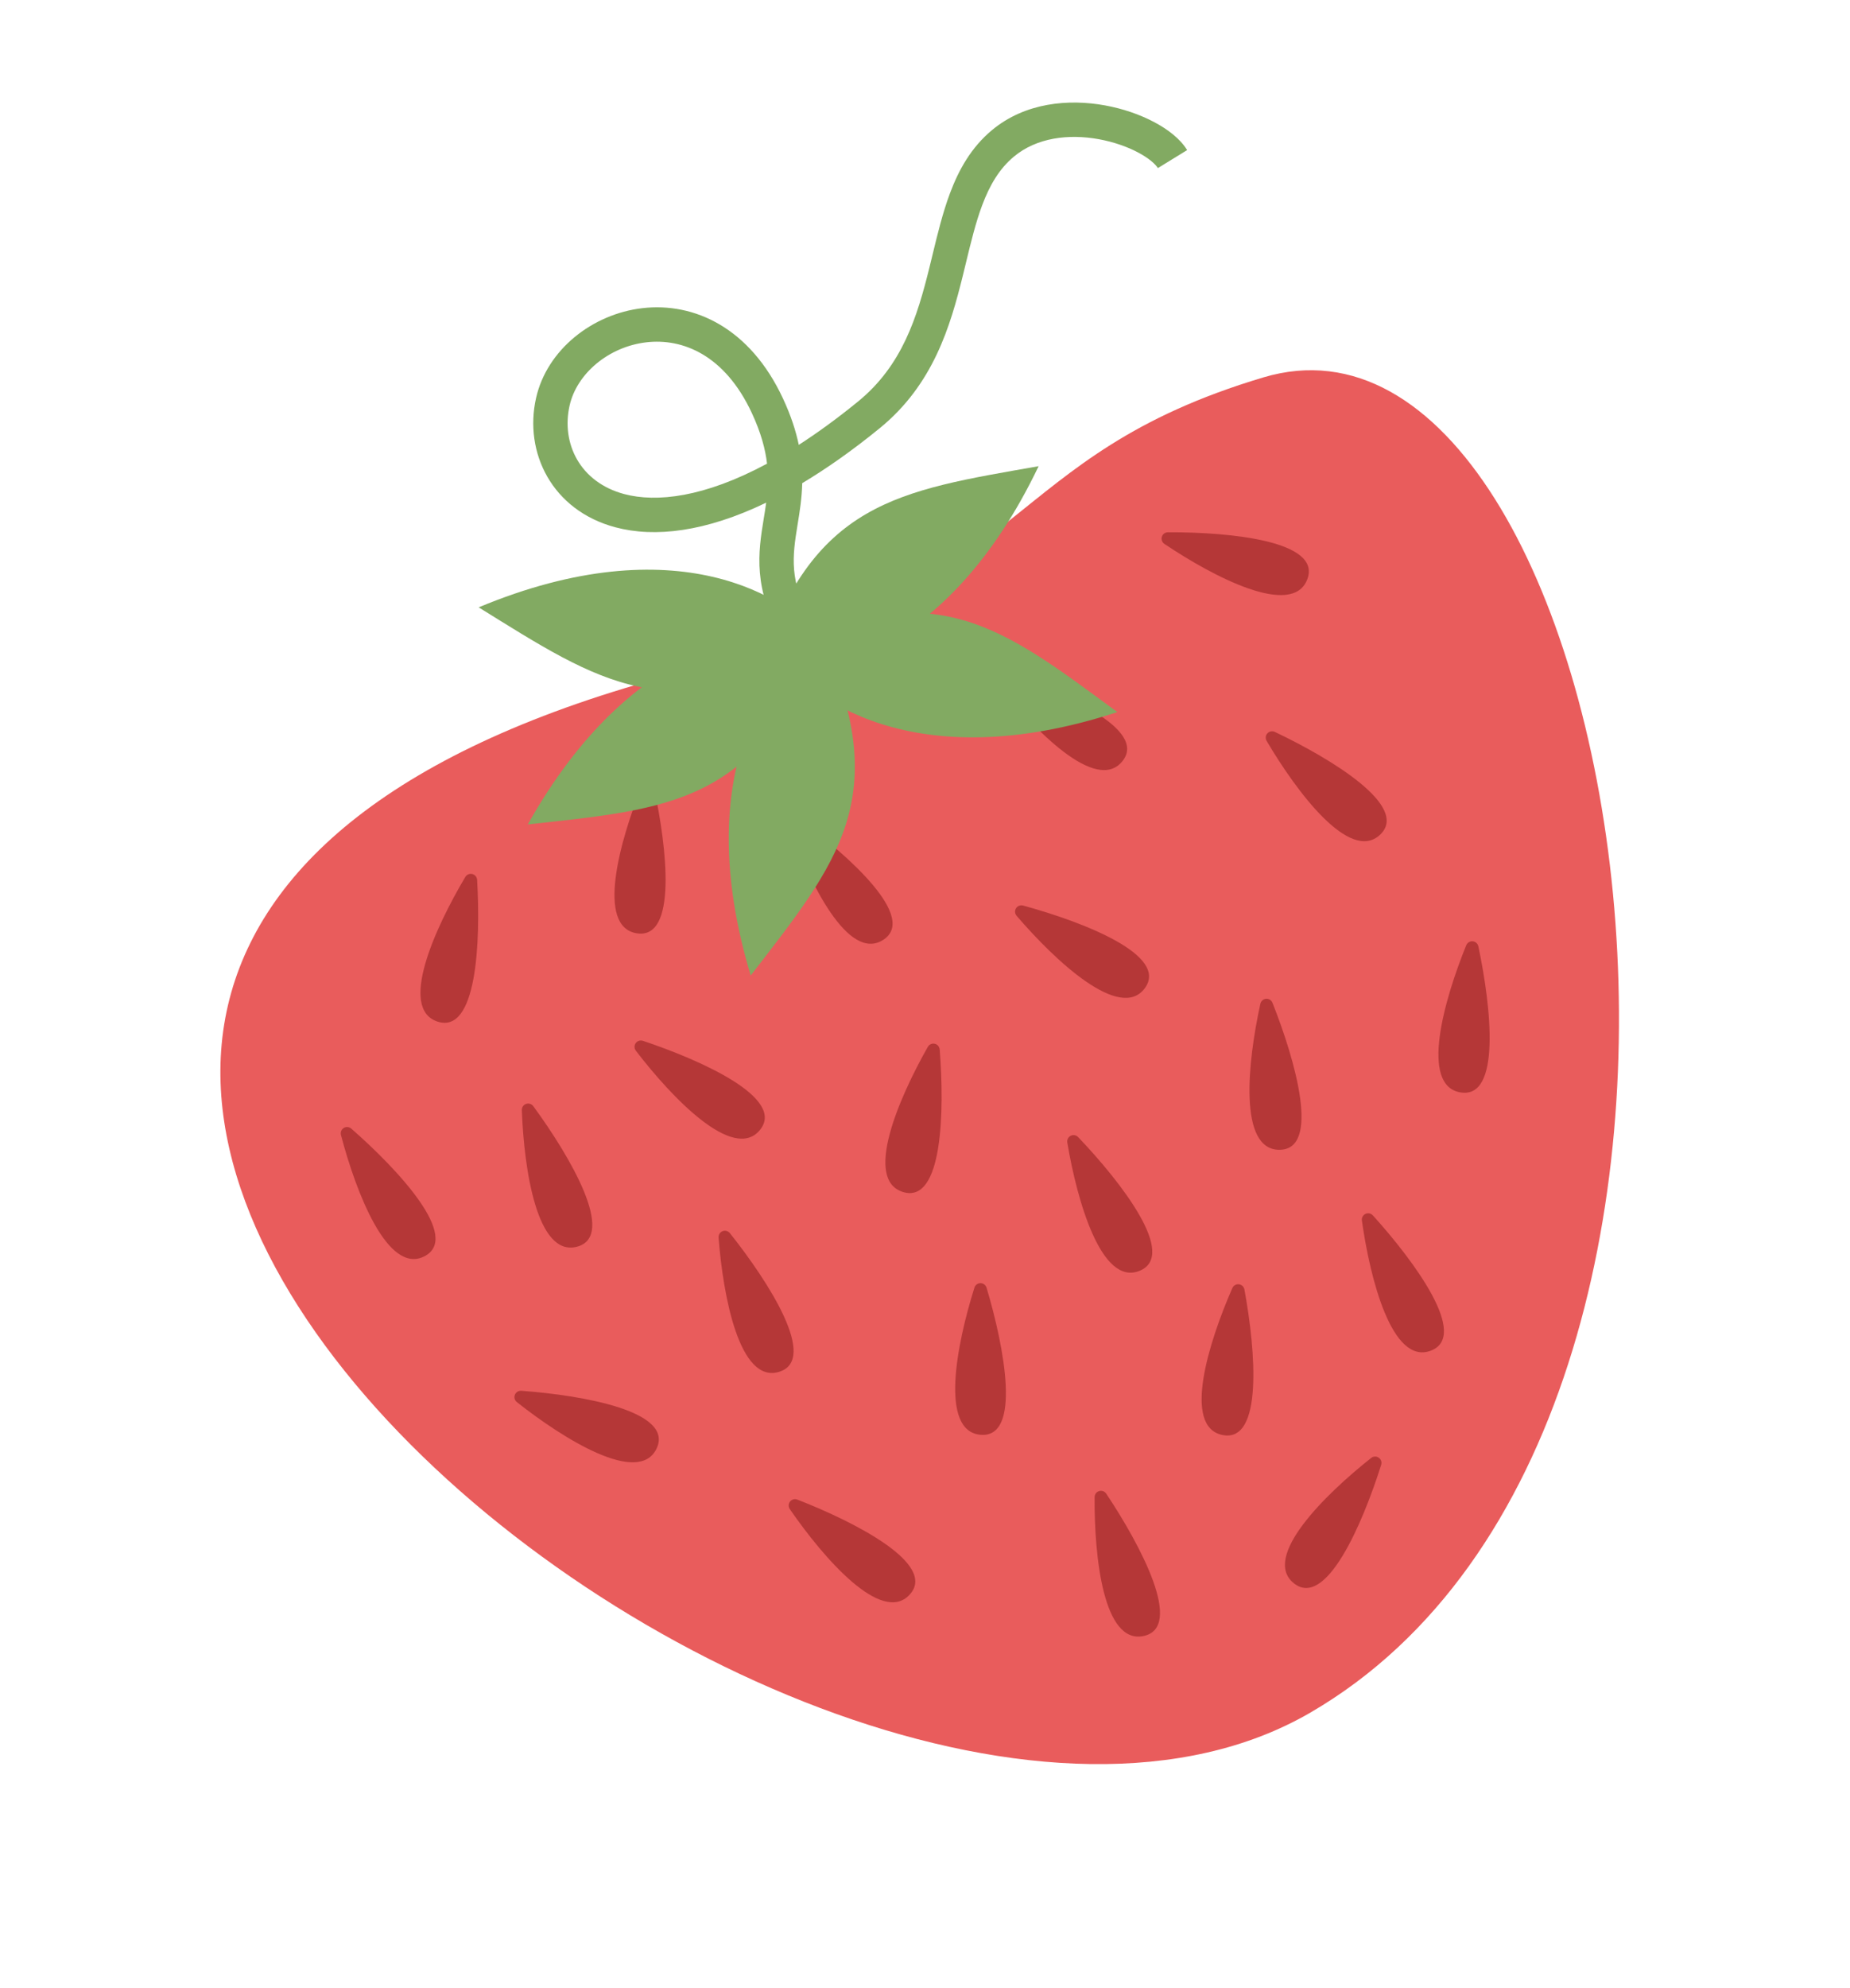 <svg width="108" height="116" viewBox="0 0 108 116" fill="none" xmlns="http://www.w3.org/2000/svg">
<path d="M73.752 22.02C58.376 26.615 60.301 34.211 41.108 38.892C-27.581 55.648 46.901 117.138 76.509 99.917C106.118 82.695 94.894 15.703 73.752 22.02Z" fill="#E95C5C"/>
<path d="M24.778 73.3C22.638 74.398 20.788 69.584 19.907 66.233C19.81 65.865 20.229 65.606 20.515 65.857C23.251 68.255 26.929 72.195 24.778 73.3Z" fill="#B53737"/>
<path d="M33.679 72.742C31.352 73.349 30.594 68.246 30.464 64.784C30.449 64.404 30.915 64.243 31.14 64.55C33.288 67.486 36.019 72.132 33.679 72.742Z" fill="#B53737"/>
<path d="M44.351 65.946C42.804 67.787 39.234 64.062 37.126 61.313C36.894 61.011 37.181 60.611 37.542 60.731C40.992 61.884 45.908 64.095 44.351 65.946Z" fill="#B53737"/>
<path d="M52.714 69.548C50.415 68.841 52.452 64.102 54.16 61.088C54.348 60.757 54.829 60.865 54.858 61.244C55.143 64.871 55.025 70.259 52.714 69.548Z" fill="#B53737"/>
<path d="M66.823 57.671C65.379 59.594 61.611 56.071 59.354 53.441C59.106 53.153 59.371 52.737 59.738 52.838C63.246 53.799 68.276 55.738 66.823 57.671Z" fill="#B53737"/>
<path d="M74.689 67.086C72.284 67.089 72.833 61.96 73.576 58.576C73.658 58.204 74.149 58.165 74.289 58.519C75.631 61.9 77.107 67.084 74.689 67.086Z" fill="#B53737"/>
<path d="M85.254 63.737C82.883 63.334 84.29 58.371 85.593 55.161C85.737 54.808 86.227 54.853 86.306 55.225C87.058 58.784 87.638 64.143 85.254 63.737Z" fill="#B53737"/>
<path d="M65.512 44.428C63.985 46.286 60.375 42.601 58.236 39.875C58.001 39.576 58.283 39.172 58.646 39.289C62.108 40.403 67.048 42.56 65.512 44.428Z" fill="#B53737"/>
<path d="M76.312 33.816C75.435 36.056 70.862 33.67 67.984 31.741C67.668 31.529 67.811 31.057 68.192 31.056C71.83 31.043 77.194 31.565 76.312 33.816Z" fill="#B53737"/>
<path d="M57.24 83.714C54.844 83.504 55.843 78.443 56.883 75.138C56.997 74.775 57.49 74.78 57.598 75.145C58.636 78.631 59.649 83.925 57.24 83.714Z" fill="#B53737"/>
<path d="M66.764 95.454C64.412 95.958 63.879 90.827 63.901 87.362C63.903 86.982 64.375 86.842 64.586 87.158C66.604 90.185 69.128 94.948 66.764 95.454Z" fill="#B53737"/>
<path d="M66.525 74.148C64.296 75.05 62.885 70.088 62.308 66.672C62.245 66.297 62.686 66.077 62.948 66.353C65.458 68.986 68.766 73.241 66.525 74.148Z" fill="#B53737"/>
<path d="M80.56 48.709C78.801 50.349 75.709 46.22 73.948 43.236C73.755 42.908 74.088 42.545 74.432 42.709C77.717 44.27 82.329 47.06 80.56 48.709Z" fill="#B53737"/>
<path d="M83.522 78.809C81.269 79.652 79.991 74.654 79.506 71.224C79.452 70.847 79.899 70.639 80.154 70.922C82.593 73.621 85.787 77.962 83.522 78.809Z" fill="#B53737"/>
<path d="M75.521 92.368C73.656 90.849 77.324 87.222 80.04 85.071C80.338 84.835 80.743 85.115 80.628 85.478C79.53 88.946 77.395 93.895 75.521 92.368Z" fill="#B53737"/>
<path d="M45.48 80.042C43.179 80.741 42.218 75.672 41.95 72.218C41.921 71.839 42.38 71.66 42.617 71.958C44.88 74.805 47.794 79.34 45.48 80.042Z" fill="#B53737"/>
<path d="M71.372 83.728C69.013 83.261 70.55 78.337 71.938 75.163C72.091 74.814 72.58 74.872 72.649 75.246C73.306 78.824 73.744 84.196 71.372 83.728Z" fill="#B53737"/>
<path d="M37.164 54.453C34.791 54.061 36.172 49.091 37.46 45.875C37.601 45.522 38.092 45.564 38.173 45.936C38.943 49.491 39.549 54.847 37.164 54.453Z" fill="#B53737"/>
<path d="M51.547 54.847C49.511 56.128 47.248 51.492 46.078 48.231C45.95 47.873 46.345 47.579 46.652 47.804C49.587 49.954 53.593 53.559 51.547 54.847Z" fill="#B53737"/>
<path d="M38.325 84.528C37.277 86.693 32.902 83.96 30.182 81.814C29.883 81.578 30.063 81.119 30.443 81.147C34.07 81.416 39.379 82.352 38.325 84.528Z" fill="#B53737"/>
<path d="M53.099 93.047C51.461 94.808 48.082 90.91 46.113 88.059C45.897 87.746 46.204 87.361 46.558 87.499C49.947 88.822 54.745 91.276 53.099 93.047Z" fill="#B53737"/>
<path d="M25.537 59.605C23.254 58.85 25.389 54.154 27.159 51.176C27.354 50.849 27.832 50.967 27.854 51.347C28.064 54.978 27.833 60.363 25.537 59.605Z" fill="#B53737"/>
<path fill-rule="evenodd" clip-rule="evenodd" d="M64.143 8.121C62.382 7.802 60.521 8.027 59.188 9.139C58.343 9.843 57.779 10.795 57.334 11.985C56.959 12.989 56.692 14.091 56.398 15.303C56.337 15.553 56.276 15.808 56.212 16.067C55.479 19.032 54.489 22.433 51.351 24.989C49.767 26.279 48.26 27.338 46.833 28.191C46.812 29.067 46.685 29.851 46.57 30.557C46.565 30.586 46.56 30.615 46.556 30.644C46.404 31.58 46.284 32.375 46.359 33.25C46.433 34.106 46.7 35.088 47.406 36.328L45.663 37.321C44.83 35.857 44.462 34.597 44.361 33.423C44.261 32.268 44.426 31.244 44.576 30.322L44.58 30.295C44.634 29.965 44.686 29.646 44.728 29.328C41.189 31.035 38.228 31.378 35.93 30.767C32.224 29.782 30.577 26.401 31.295 23.221C31.932 20.399 34.586 18.319 37.502 17.98C40.53 17.628 43.79 19.128 45.71 23.253C46.169 24.239 46.46 25.131 46.631 25.957C47.716 25.259 48.868 24.424 50.084 23.433C52.668 21.329 53.539 18.522 54.264 15.586C54.323 15.348 54.381 15.108 54.439 14.867C54.733 13.654 55.034 12.41 55.456 11.282C55.969 9.908 56.695 8.606 57.903 7.598C59.855 5.97 62.402 5.767 64.501 6.148C65.562 6.34 66.556 6.688 67.375 7.122C68.168 7.541 68.897 8.095 69.304 8.757L67.595 9.807C67.458 9.585 67.089 9.24 66.436 8.894C65.809 8.562 65.011 8.279 64.143 8.121ZM44.779 27.053C44.681 26.215 44.429 25.255 43.891 24.099C42.303 20.688 39.828 19.729 37.734 19.972C35.527 20.229 33.672 21.799 33.252 23.662C32.753 25.87 33.859 28.141 36.445 28.828C38.312 29.324 41.102 29.032 44.779 27.053Z" fill="#82AA62"/>
<path d="M47.899 37.11C45.042 38.746 40.229 44.997 43.826 56.916C48.884 50.359 52.252 46.468 47.899 37.11Z" fill="#82AA62"/>
<path d="M45.333 37.939C47.035 40.756 53.397 45.422 65.228 41.547C58.555 36.644 54.587 33.369 45.333 37.939Z" fill="#82AA62"/>
<path d="M44.281 39.093C47.493 39.808 55.262 38.431 60.633 27.2C52.478 28.638 47.368 29.245 44.281 39.093Z" fill="#82AA62"/>
<path d="M47.902 37.296C44.742 36.373 36.901 37.243 30.812 48.102C39.043 47.197 44.181 46.923 47.902 37.296Z" fill="#82AA62"/>
<path d="M48.062 37.471C46.144 34.796 39.435 30.644 27.944 35.436C34.982 39.8 39.196 42.754 48.062 37.471Z" fill="#82AA62"/>
</svg>
